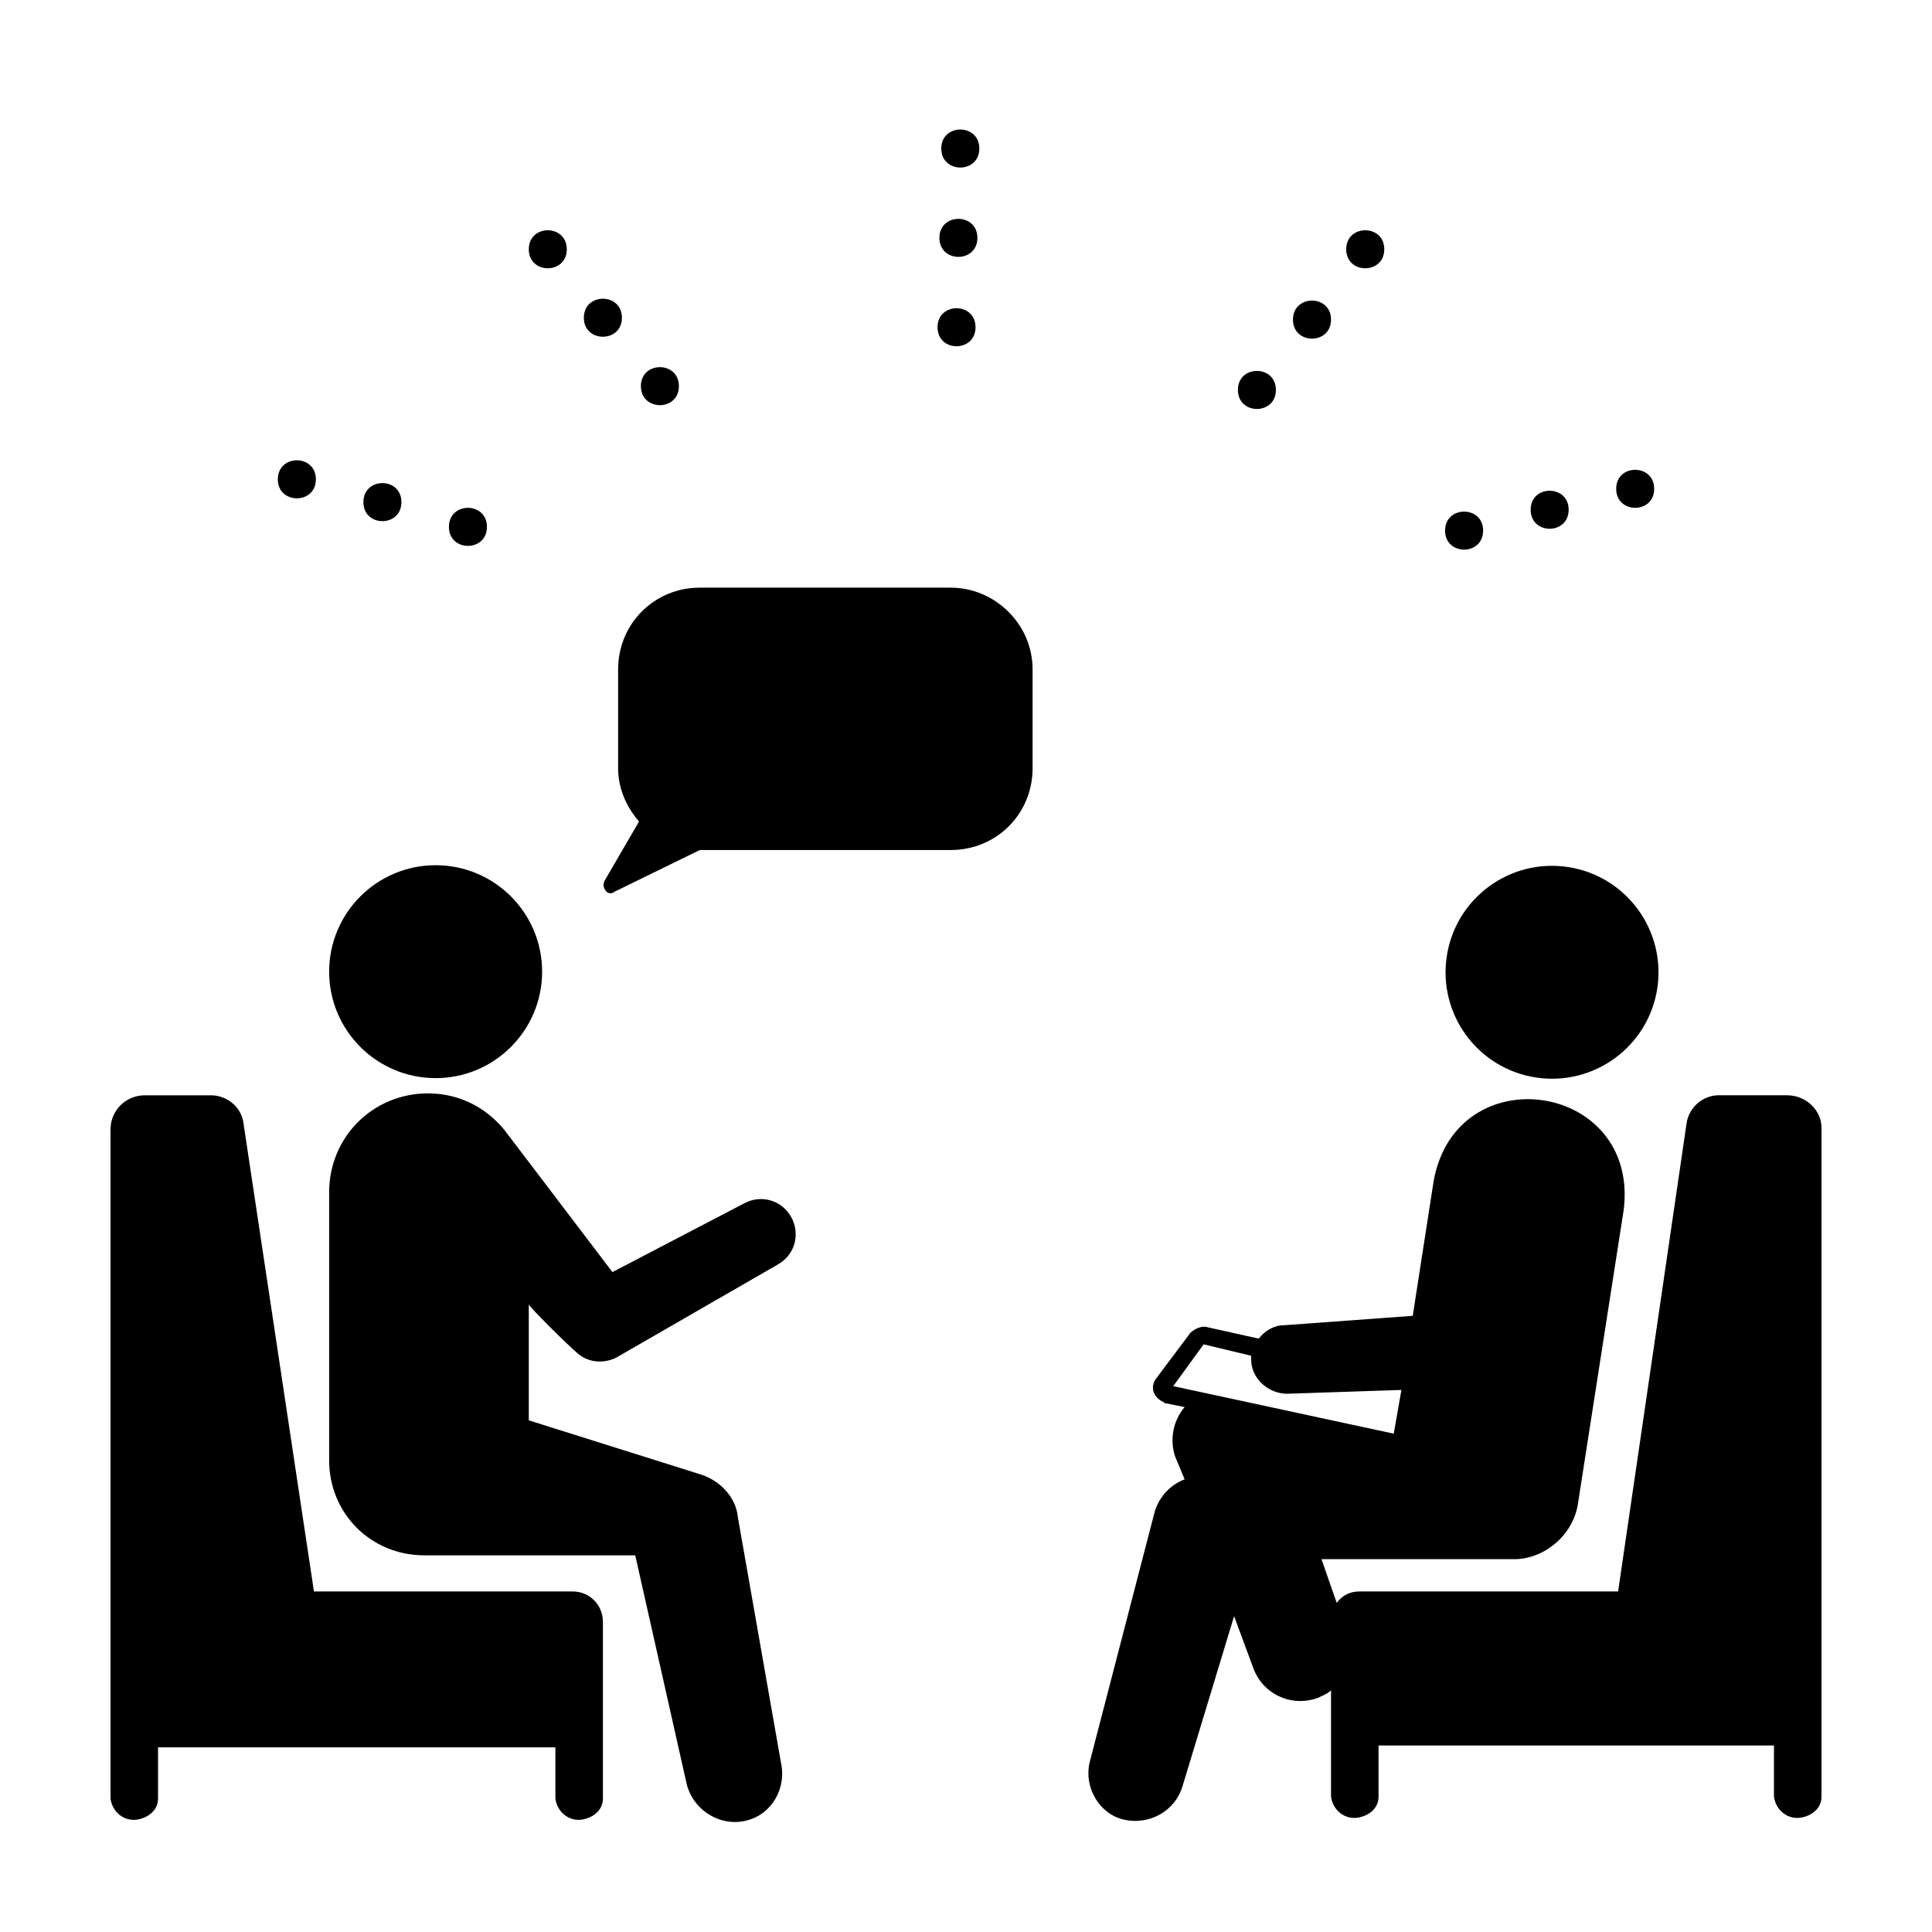 <svg width="30" height="30" viewBox="0 0 30 30" fill="none" xmlns="http://www.w3.org/2000/svg">
<path d="M14.764 9.125H10.867C10.159 9.125 9.598 9.686 9.598 10.395V11.93C9.598 12.225 9.716 12.52 9.923 12.756L9.391 13.671C9.362 13.73 9.362 13.79 9.421 13.848C9.451 13.878 9.51 13.878 9.539 13.848L10.867 13.199H14.764C15.473 13.199 16.034 12.638 16.034 11.93V10.395C16.034 9.686 15.443 9.125 14.764 9.125Z" fill="black"/>
<path d="M8.418 15.088C8.418 16.001 7.677 16.741 6.765 16.741C5.852 16.741 5.111 16.001 5.111 15.088C5.111 14.175 5.852 13.435 6.765 13.435C7.677 13.435 8.418 14.175 8.418 15.088Z" fill="black"/>
<path d="M8.978 21.022C9.155 21.17 9.392 21.17 9.569 21.081L12.078 19.635C12.344 19.487 12.432 19.162 12.285 18.897C12.137 18.631 11.812 18.543 11.547 18.69L9.51 19.753L7.827 17.539C7.532 17.185 7.119 16.978 6.646 16.978C5.79 16.978 5.111 17.657 5.111 18.513V22.675C5.111 23.502 5.761 24.151 6.587 24.151H6.617H9.864L10.661 27.694C10.749 28.078 11.133 28.343 11.517 28.284C11.93 28.225 12.196 27.841 12.137 27.428L11.458 23.561C11.428 23.236 11.163 22.97 10.838 22.882L8.211 22.055V20.255C8.211 20.284 8.831 20.904 8.978 21.022Z" fill="black"/>
<path d="M24.351 13.464C25.253 13.602 25.872 14.447 25.734 15.349C25.595 16.251 24.751 16.87 23.848 16.731C22.946 16.593 22.327 15.749 22.466 14.846C22.604 13.944 23.448 13.325 24.351 13.464Z" fill="black"/>
<path d="M8.889 24.712H4.875L3.782 17.45C3.753 17.185 3.517 17.008 3.28 17.008H2.247C1.952 17.008 1.716 17.244 1.716 17.539V27.93C1.745 28.137 1.923 28.284 2.129 28.255C2.306 28.225 2.454 28.107 2.454 27.93V27.133H8.624V27.93C8.653 28.137 8.831 28.284 9.037 28.255C9.214 28.225 9.362 28.107 9.362 27.93V25.185C9.362 24.919 9.155 24.712 8.89 24.712L8.889 24.712Z" fill="black"/>
<path d="M15.148 5.081C15.148 5.475 14.558 5.475 14.558 5.081C14.558 4.688 15.148 4.688 15.148 5.081Z" fill="black"/>
<path d="M15.177 3.694C15.177 4.087 14.587 4.087 14.587 3.694C14.587 3.3 15.177 3.3 15.177 3.694Z" fill="black"/>
<path d="M15.207 2.306C15.207 2.7 14.616 2.7 14.616 2.306C14.616 1.913 15.207 1.913 15.207 2.306Z" fill="black"/>
<path d="M10.542 5.996C10.542 6.39 9.952 6.39 9.952 5.996C9.952 5.603 10.542 5.603 10.542 5.996Z" fill="black"/>
<path d="M9.657 4.934C9.657 5.327 9.066 5.327 9.066 4.934C9.066 4.54 9.657 4.54 9.657 4.934Z" fill="black"/>
<path d="M8.801 3.871C8.801 4.264 8.211 4.264 8.211 3.871C8.211 3.477 8.801 3.477 8.801 3.871Z" fill="black"/>
<path d="M7.561 8.181C7.561 8.575 6.971 8.575 6.971 8.181C6.971 7.787 7.561 7.787 7.561 8.181Z" fill="black"/>
<path d="M6.233 7.797C6.233 8.191 5.643 8.191 5.643 7.797C5.643 7.403 6.233 7.403 6.233 7.797Z" fill="black"/>
<path d="M4.905 7.443C4.905 7.836 4.314 7.836 4.314 7.443C4.314 7.049 4.905 7.049 4.905 7.443Z" fill="black"/>
<path d="M19.812 6.055C19.812 6.449 19.222 6.449 19.222 6.055C19.222 5.661 19.812 5.661 19.812 6.055Z" fill="black"/>
<path d="M20.668 4.963C20.668 5.357 20.077 5.357 20.077 4.963C20.077 4.569 20.668 4.569 20.668 4.963Z" fill="black"/>
<path d="M21.495 3.871C21.495 4.264 20.904 4.264 20.904 3.871C20.904 3.477 21.495 3.477 21.495 3.871Z" fill="black"/>
<path d="M23.03 8.239C23.03 8.633 22.439 8.633 22.439 8.239C22.439 7.846 23.03 7.846 23.03 8.239Z" fill="black"/>
<path d="M24.358 7.915C24.358 8.309 23.768 8.309 23.768 7.915C23.768 7.522 24.358 7.522 24.358 7.915Z" fill="black"/>
<path d="M25.686 7.59C25.686 7.984 25.096 7.984 25.096 7.59C25.096 7.197 25.686 7.197 25.686 7.59Z" fill="black"/>
<path d="M27.753 17.007H26.69C26.424 17.007 26.218 17.214 26.188 17.45L25.126 24.712L21.111 24.712C20.963 24.712 20.845 24.771 20.756 24.889L20.52 24.21H23.561C24.033 24.181 24.447 23.797 24.506 23.325L25.214 18.779C25.45 16.801 22.616 16.388 22.262 18.336L21.937 20.432L19.93 20.579C19.782 20.579 19.634 20.668 19.546 20.786L18.749 20.609C18.66 20.579 18.542 20.639 18.483 20.698L17.952 21.406C17.864 21.524 17.893 21.672 18.041 21.76C18.07 21.76 18.07 21.79 18.1 21.79L18.395 21.849C18.218 22.056 18.159 22.351 18.247 22.616L18.395 22.971C18.159 23.059 17.982 23.266 17.923 23.502L16.919 27.369C16.83 27.753 17.067 28.166 17.45 28.255C17.834 28.343 18.247 28.137 18.366 27.723L19.163 25.096L19.458 25.893C19.605 26.306 20.048 26.513 20.461 26.366C20.52 26.336 20.609 26.306 20.668 26.247V27.901C20.698 28.107 20.875 28.255 21.081 28.225C21.259 28.196 21.406 28.078 21.406 27.901V27.104H27.546V27.901C27.576 28.107 27.753 28.255 27.96 28.225C28.137 28.196 28.284 28.078 28.284 27.901L28.284 17.51C28.284 17.244 28.048 17.008 27.753 17.008L27.753 17.007ZM18.218 21.524L18.69 20.875L19.428 21.052V21.111C19.428 21.406 19.694 21.642 19.989 21.642L21.761 21.583L21.642 22.262L18.218 21.524Z" fill="black"/>
</svg>
